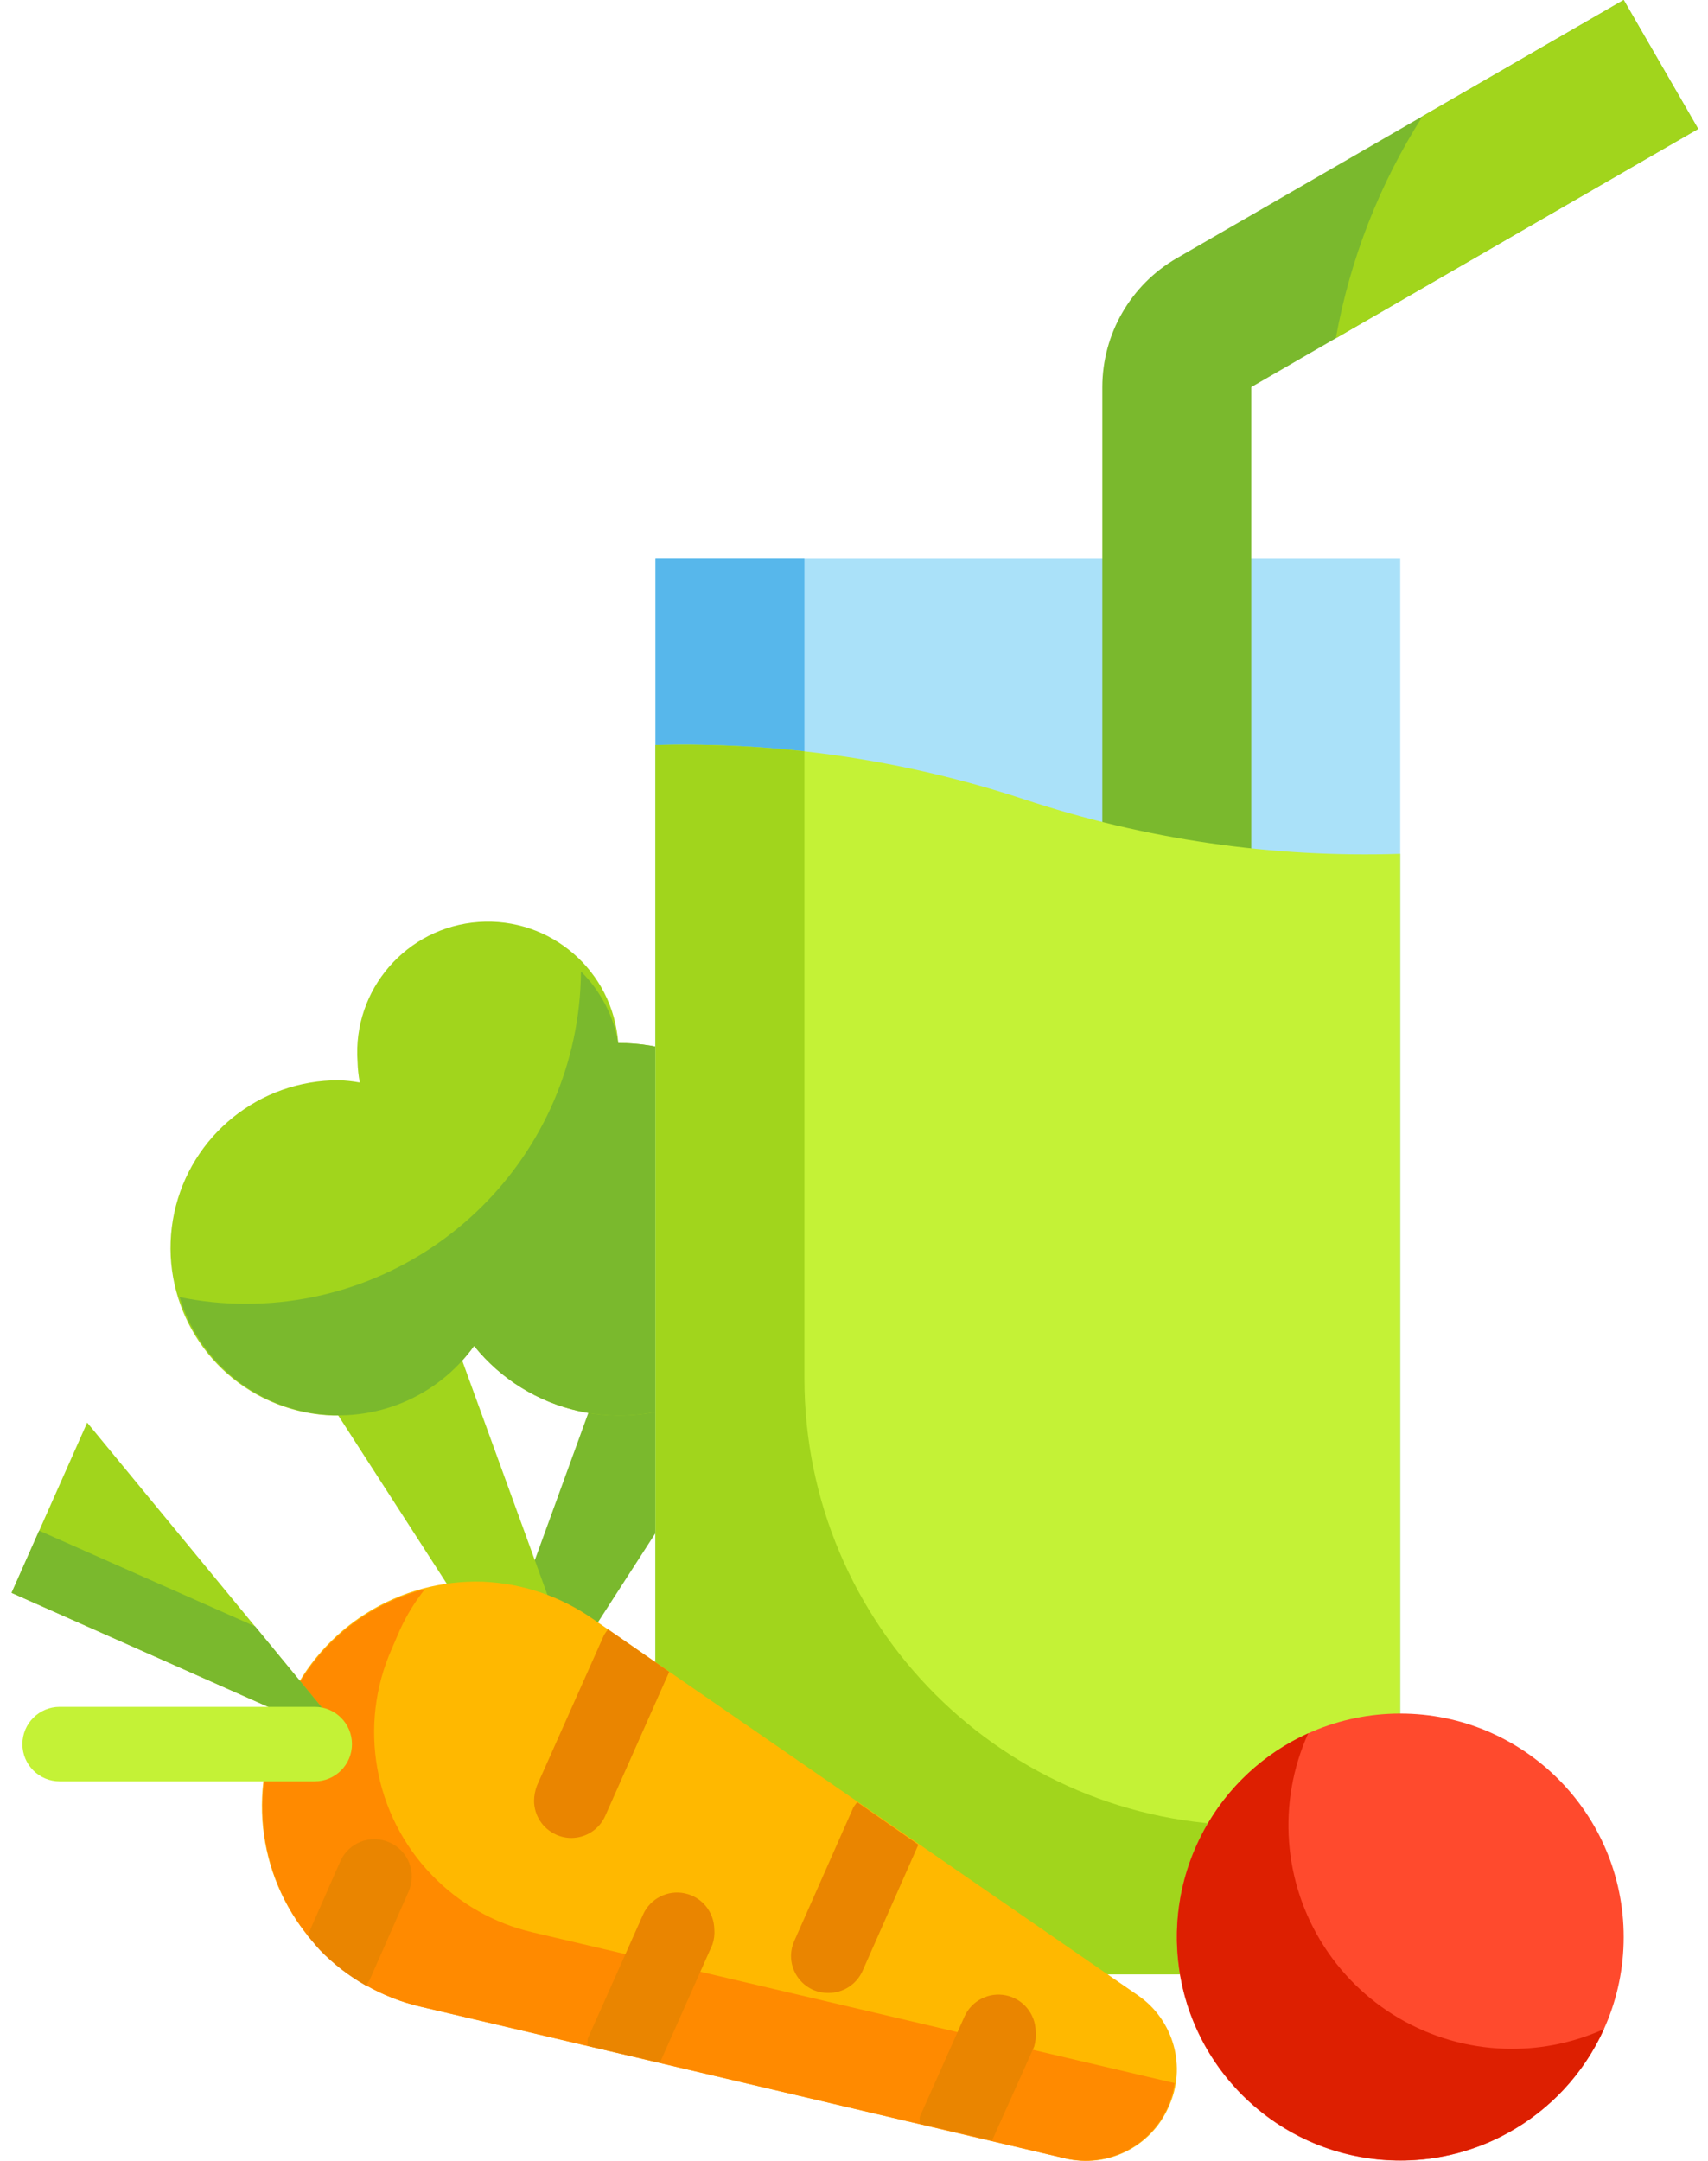 <svg width="68" height="86" viewBox="0 0 68 86" fill="none" xmlns="http://www.w3.org/2000/svg">
<g clip-path="url(#clip0)">
<path d="M19.809 66.168L22.419 66.716L30.454 54.263L24.879 52.231L19.809 66.168Z" fill="#7AB92D"/>
<path d="M22.774 66.168L20.165 66.716L12.13 54.263L17.704 52.231L22.774 66.168Z" fill="#A1D51C"/>
<path d="M24.613 41.512C24.408 38.646 21.919 36.489 19.053 36.694C16.187 36.899 14.03 39.388 14.235 42.254C14.242 42.532 14.272 42.81 14.324 43.084C14.049 43.033 13.772 43.003 13.493 42.995C10.336 42.98 7.6 45.181 6.938 48.268C6.276 51.355 7.869 54.484 10.755 55.764C13.641 57.046 17.03 56.128 18.875 53.566C21.042 56.264 24.787 57.105 27.899 55.59C31.012 54.077 32.661 50.61 31.875 47.24C31.088 43.87 28.074 41.492 24.613 41.512V41.512Z" fill="#A1D51C"/>
<path d="M24.613 41.512C24.429 40.432 23.91 39.436 23.13 38.666C23.065 45.989 17.11 51.891 9.787 51.891C8.9 51.892 8.016 51.803 7.148 51.623C7.88 54.038 9.919 55.829 12.408 56.241C14.897 56.653 17.404 55.616 18.875 53.566C21.042 56.264 24.787 57.105 27.9 55.59C31.012 54.077 32.661 50.61 31.875 47.24C31.088 43.87 28.074 41.492 24.613 41.512V41.512Z" fill="#7AB92D"/>
<path d="M26.096 22.239H55.747V78.577H26.096V22.239Z" fill="#AAE1F9"/>
<path d="M49.817 72.647C39.991 72.647 32.026 64.681 32.026 54.856V22.239H26.096V78.577H55.747V72.647H49.817Z" fill="#57B7EB"/>
<path d="M67.608 5.13L64.643 0L46.852 10.275C45.019 11.332 43.889 13.287 43.886 15.404V41.512H49.817V15.404L67.608 5.13Z" fill="#7AB92D"/>
<path d="M40.743 31.802C36.02 30.249 31.065 29.522 26.096 29.652V78.577H55.747V33.981C50.657 34.146 45.577 33.408 40.743 31.802V31.802Z" fill="#C4F236"/>
<path d="M49.817 72.647C39.991 72.647 32.026 64.681 32.026 54.856V29.904C30.057 29.686 28.075 29.602 26.096 29.652V78.577H55.747V72.647H49.817Z" fill="#A1D51C"/>
<path d="M53.182 13.462L67.608 5.13L64.643 0L56.637 4.626C54.922 7.319 53.748 10.32 53.182 13.462V13.462Z" fill="#A1D51C"/>
<path d="M46.525 83.855C47.257 82.271 46.736 80.391 45.295 79.407L23.605 64.433C22.318 63.533 20.8 63.018 19.232 62.951C15.897 62.839 12.827 64.755 11.462 67.799L11.136 68.555C9.773 71.616 10.413 75.199 12.752 77.598C13.839 78.726 15.23 79.514 16.755 79.867L42.404 85.901C44.092 86.306 45.828 85.444 46.525 83.855Z" fill="#FFB800"/>
<path d="M21.188 76.902C19.668 76.546 18.283 75.758 17.2 74.633C14.878 72.236 14.245 68.669 15.599 65.619L15.925 64.863C16.189 64.286 16.523 63.743 16.918 63.247C14.502 63.867 12.5 65.553 11.477 67.828L11.151 68.584C9.797 71.635 10.431 75.201 12.752 77.598C13.839 78.726 15.229 79.514 16.755 79.867L42.404 85.901C44.082 86.29 45.8 85.431 46.496 83.855C46.63 83.553 46.719 83.233 46.763 82.906L21.188 76.902Z" fill="#FF8A00"/>
<path d="M14.012 69.414L3.471 56.62L0.461 63.395L14.012 69.414Z" fill="#A1D51C"/>
<path d="M1.558 60.919L0.461 63.395L14.012 69.414L10.158 64.73L1.558 60.919Z" fill="#7AB92D"/>
<path d="M12.53 70.897H2.374C1.555 70.897 0.892 70.233 0.892 69.415C0.892 68.596 1.555 67.932 2.374 67.932H12.53C13.349 67.932 14.013 68.596 14.013 69.415C14.013 70.233 13.349 70.897 12.53 70.897Z" fill="#C4F236"/>
<path d="M28.438 76.783C28.428 76.09 27.939 75.495 27.26 75.353C26.581 75.211 25.894 75.559 25.606 76.19L23.397 81.142C23.389 81.235 23.389 81.33 23.397 81.424L26.274 82.091L28.364 77.391C28.43 77.196 28.456 76.989 28.438 76.783Z" fill="#EA8500"/>
<path d="M41.233 80.845C41.222 80.152 40.733 79.558 40.054 79.415C39.375 79.273 38.688 79.621 38.401 80.252L36.622 84.24C36.608 84.334 36.608 84.429 36.622 84.522L39.498 85.189L41.173 81.453C41.23 81.256 41.249 81.05 41.233 80.845Z" fill="#EA8500"/>
<path d="M31.625 77.243C31.54 77.429 31.495 77.631 31.492 77.836C31.49 78.427 31.84 78.963 32.381 79.2C32.569 79.279 32.771 79.32 32.975 79.318C33.563 79.323 34.098 78.98 34.339 78.444L36.562 73.418L34.131 71.727C34.131 71.727 34.012 71.861 33.968 71.95L31.625 77.243Z" fill="#EA8500"/>
<path d="M21.38 71.061C21.305 71.255 21.265 71.46 21.262 71.668C21.263 72.251 21.606 72.778 22.137 73.017C22.327 73.104 22.535 73.15 22.744 73.151C23.327 73.15 23.855 72.808 24.094 72.276L26.644 66.538L24.212 64.849C24.149 64.916 24.095 64.991 24.049 65.071L21.38 71.061Z" fill="#EA8500"/>
<path d="M16.266 75.285C16.425 74.926 16.435 74.517 16.294 74.15C16.152 73.783 15.869 73.488 15.509 73.329C14.765 72.995 13.889 73.326 13.553 74.07L12.248 77.035C12.411 77.228 12.56 77.421 12.737 77.614C13.274 78.168 13.888 78.643 14.56 79.022C14.623 78.949 14.678 78.87 14.724 78.785L16.266 75.285Z" fill="#EA8500"/>
<path d="M64.643 77.094C64.643 82.007 60.66 85.99 55.747 85.99C50.834 85.99 46.852 82.007 46.852 77.094C46.852 72.182 50.834 68.199 55.747 68.199C60.66 68.199 64.643 72.182 64.643 77.094Z" fill="#FF4A2D"/>
<path d="M60.195 81.542C57.173 81.543 54.358 80.01 52.719 77.472C51.08 74.934 50.841 71.738 52.085 68.984C48.482 70.615 46.388 74.429 46.946 78.345C47.505 82.26 50.581 85.337 54.496 85.895C58.412 86.454 62.226 84.36 63.857 80.757C62.706 81.275 61.458 81.543 60.195 81.542V81.542Z" fill="#DD1F01"/>
</g>
<defs>
<clipPath id="clip0">
<rect width="68" height="86" fill="white"/>
</clipPath>
</defs>
</svg>
